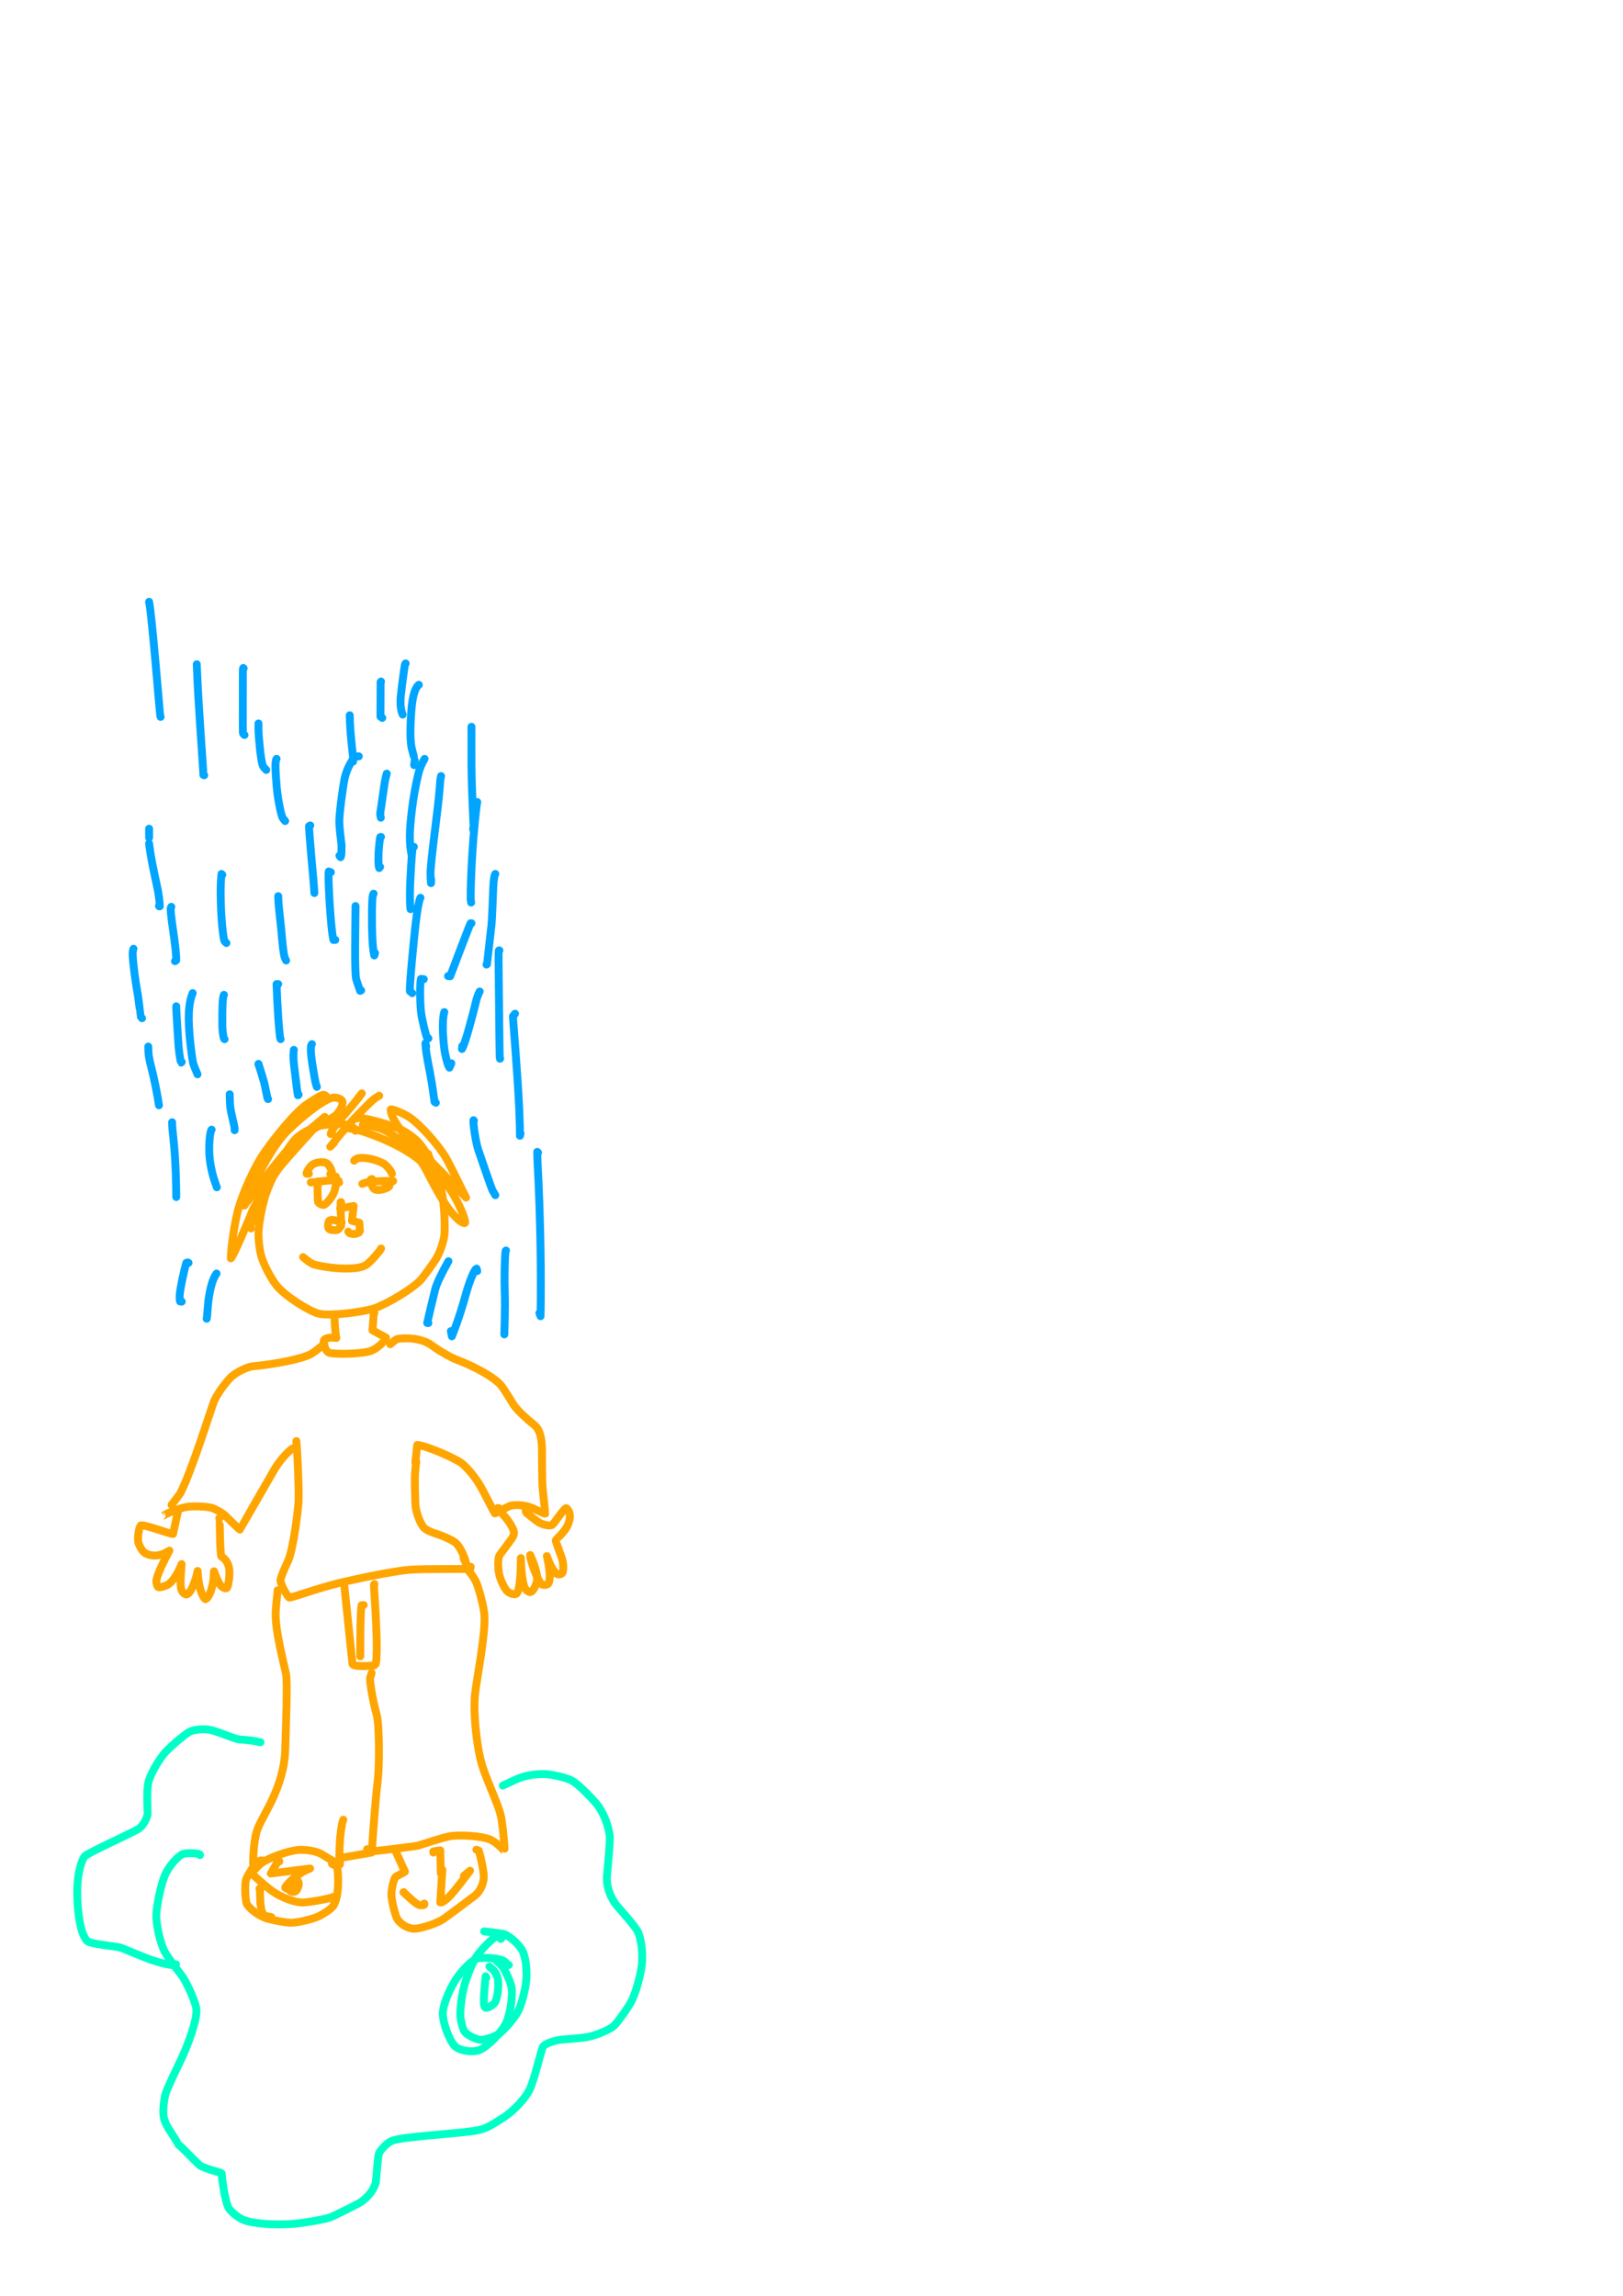 <?xml version="1.0" encoding="UTF-8" standalone="no"?>
<!DOCTYPE svg PUBLIC "-//W3C//DTD SVG 1.1//EN" "http://www.w3.org/Graphics/SVG/1.1/DTD/svg11.dtd">
<svg width="64.20" height="90.84" viewBox="0.00 0.00 535.00 757.00" xmlns="http://www.w3.org/2000/svg" xmlns:xlink="http://www.w3.org/1999/xlink">
<g stroke-linecap="round" id="223">
<path d="M49.15,198.66 C49.15,198.61 49.15,198.57 49.15,198.52 C49.15,198.48 49.15,198.43 49.15,198.39 C50.06,202.62 52.70,235.56 52.81,235.97 C52.83,236.02 52.87,236.14 52.95,236.34" fill="none" stroke="rgb(0, 165, 255)" stroke-width="2.60" stroke-opacity="1.00" stroke-linejoin="round"/>
<path d="M64.87,218.99 C64.87,218.94 64.87,219.08 64.87,219.12 C65.31,231.79 67.02,253.52 67.05,255.48 C67.05,255.48 67.31,255.58 67.31,255.58" fill="none" stroke="rgb(0, 165, 255)" stroke-width="2.60" stroke-opacity="1.00" stroke-linejoin="round"/>
<path d="M49.15,273.20 C49.15,273.74 49.15,274.29 49.15,274.83 C49.15,275.27 49.15,275.71 49.15,276.16" fill="none" stroke="rgb(0, 165, 255)" stroke-width="2.60" stroke-opacity="1.00" stroke-linejoin="round"/>
<path d="M49.15,278.08 C49.20,278.45 49.41,279.94 49.56,281.06 C49.94,283.76 51.57,291.37 51.74,292.09 C52.60,295.85 52.68,298.57 52.68,298.78 C52.68,298.78 52.54,298.80 52.54,298.80 C52.54,298.80 52.40,298.68 52.40,298.68" fill="none" stroke="rgb(0, 165, 255)" stroke-width="2.60" stroke-opacity="1.00" stroke-linejoin="round"/>
<path d="M56.47,298.95 C56.20,299.29 56.13,299.78 56.66,303.85 C57.99,313.04 58.09,314.79 58.10,316.56 C58.10,316.56 57.68,316.87 57.68,316.87" fill="none" stroke="rgb(0, 165, 255)" stroke-width="2.60" stroke-opacity="1.00" stroke-linejoin="round"/>
<path d="M44.00,312.78 C43.91,312.91 43.71,313.67 43.73,314.61 C43.80,317.35 44.61,323.30 45.23,326.79 C45.90,330.48 46.26,334.91 46.31,335.00 C46.35,335.07 46.52,335.30 46.82,335.68" fill="none" stroke="rgb(0, 165, 255)" stroke-width="2.60" stroke-opacity="1.00" stroke-linejoin="round"/>
<path d="M48.88,345.03 C48.88,347.49 49.08,348.91 49.88,351.89 C50.72,355.03 51.92,361.08 52.40,364.38 C52.40,364.38 52.40,364.28 52.40,364.28" fill="none" stroke="rgb(0, 165, 255)" stroke-width="2.60" stroke-opacity="1.00" stroke-linejoin="round"/>
<path d="M58.10,331.75 C58.11,332.24 58.12,332.62 58.12,332.89 C58.18,334.40 58.65,341.97 58.86,344.87 C59.10,347.88 59.60,350.22 59.71,350.31 C59.71,350.31 59.90,350.10 59.90,350.10" fill="none" stroke="rgb(0, 165, 255)" stroke-width="2.60" stroke-opacity="1.00" stroke-linejoin="round"/>
<path d="M63.52,327.41 C62.76,329.06 62.18,331.96 62.22,336.18 C62.29,341.66 63.41,349.66 63.71,350.63 C63.90,351.25 64.36,352.42 65.10,354.16" fill="none" stroke="rgb(0, 165, 255)" stroke-width="2.60" stroke-opacity="1.00" stroke-linejoin="round"/>
<path d="M56.74,369.97 C56.77,371.63 56.83,372.38 57.19,375.61 C57.91,382.07 58.11,391.32 58.10,394.62 C58.10,394.62 58.10,394.00 58.10,394.00" fill="none" stroke="rgb(0, 165, 255)" stroke-width="2.60" stroke-opacity="1.00" stroke-linejoin="round"/>
<path d="M69.75,372.41 C69.23,373.00 68.86,376.64 69.00,380.36 C69.16,383.47 69.94,386.93 70.56,388.78 C70.86,389.66 71.17,390.54 71.47,391.42" fill="none" stroke="rgb(0, 165, 255)" stroke-width="2.60" stroke-opacity="1.00" stroke-linejoin="round"/>
<path d="M62.16,416.32 C62.16,416.32 61.89,416.19 61.89,416.19 C61.89,416.19 61.42,416.32 61.42,416.32 C60.69,418.72 59.58,423.94 59.28,426.42 C59.15,427.55 59.23,428.53 59.36,429.05 C59.36,429.05 59.91,429.10 59.91,429.10" fill="none" stroke="rgb(0, 165, 255)" stroke-width="2.60" stroke-opacity="1.00" stroke-linejoin="round"/>
<path d="M71.38,419.85 C70.24,421.29 69.21,424.55 68.66,429.13 C68.52,430.33 68.33,433.26 68.26,433.91 C68.24,434.13 68.20,434.41 68.13,434.75" fill="none" stroke="rgb(0, 165, 255)" stroke-width="2.60" stroke-opacity="1.00" stroke-linejoin="round"/>
<path d="M75.72,360.75 C75.70,361.59 75.78,363.84 75.92,365.09 C76.07,366.43 77.02,370.16 77.24,371.29 C77.32,371.69 77.36,372.13 77.34,372.60" fill="none" stroke="rgb(0, 165, 255)" stroke-width="2.60" stroke-opacity="1.00" stroke-linejoin="round"/>
<path d="M73.82,327.96 C73.38,328.80 73.24,331.54 73.28,337.87 C73.29,339.46 73.51,341.31 73.77,342.22 C73.84,342.43 73.92,342.55 74.03,342.59" fill="none" stroke="rgb(0, 165, 255)" stroke-width="2.60" stroke-opacity="1.00" stroke-linejoin="round"/>
<path d="M73.28,288.38 C73.28,288.38 73.01,288.11 73.01,288.11 C72.81,290.28 72.73,291.91 72.73,294.30 C72.78,303.78 73.73,309.59 73.93,310.07 C74.04,310.32 74.27,310.59 74.63,310.88" fill="none" stroke="rgb(0, 165, 255)" stroke-width="2.60" stroke-opacity="1.00" stroke-linejoin="round"/>
<path d="M80.32,220.34 C80.32,220.34 80.19,220.21 80.19,220.21 C80.07,220.21 80.04,220.93 80.05,223.60 C80.05,230.88 80.01,241.10 80.07,241.51 C80.12,241.86 80.30,242.12 80.60,242.30" fill="none" stroke="rgb(0, 165, 255)" stroke-width="2.60" stroke-opacity="1.00" stroke-linejoin="round"/>
<path d="M85.20,238.51 C85.20,239.37 85.20,239.97 85.20,240.31 C85.25,243.43 85.98,250.28 86.48,251.94 C86.62,252.39 86.78,252.74 86.97,253.00 C87.08,253.13 87.34,253.41 87.77,253.83" fill="none" stroke="rgb(0, 165, 255)" stroke-width="2.60" stroke-opacity="1.00" stroke-linejoin="round"/>
<path d="M91.17,250.16 C90.62,250.91 90.76,253.90 91.20,259.32 C91.50,262.96 92.54,268.33 93.12,269.52 C93.25,269.77 93.54,270.16 93.99,270.67" fill="none" stroke="rgb(0, 165, 255)" stroke-width="2.60" stroke-opacity="1.00" stroke-linejoin="round"/>
<path d="M102.28,272.12 C102.28,272.12 101.87,272.35 101.87,272.35 C101.90,274.52 103.08,287.58 103.36,290.64 C103.45,291.89 103.54,293.15 103.63,294.40" fill="none" stroke="rgb(0, 165, 255)" stroke-width="2.60" stroke-opacity="1.00" stroke-linejoin="round"/>
<path d="M91.71,295.43 C91.78,299.04 92.46,303.51 92.70,306.41 C93.11,311.27 93.46,314.17 93.72,315.21 C93.82,315.63 94.02,316.12 94.31,316.65" fill="none" stroke="rgb(0, 165, 255)" stroke-width="2.60" stroke-opacity="1.00" stroke-linejoin="round"/>
<path d="M91.71,324.43 C91.71,324.43 91.17,324.43 91.17,324.43 C91.26,327.62 91.44,331.25 91.76,335.90 C91.89,337.77 92.16,340.92 92.28,341.81 C92.33,342.16 92.41,342.42 92.51,342.57" fill="none" stroke="rgb(0, 165, 255)" stroke-width="2.60" stroke-opacity="1.00" stroke-linejoin="round"/>
<path d="M85.20,351.00 C85.20,351.00 85.20,350.73 85.20,350.73 C85.63,352.07 86.78,355.79 87.05,356.80 C87.36,357.95 87.96,361.17 88.16,361.98 C88.22,362.21 88.29,362.33 88.37,362.33" fill="none" stroke="rgb(0, 165, 255)" stroke-width="2.60" stroke-opacity="1.00" stroke-linejoin="round"/>
<path d="M96.86,346.12 C96.66,347.74 96.68,349.14 96.99,351.72 C97.80,358.48 97.99,359.85 98.21,361.08 C98.21,361.08 98.43,360.87 98.43,360.87" fill="none" stroke="rgb(0, 165, 255)" stroke-width="2.60" stroke-opacity="1.00" stroke-linejoin="round"/>
<path d="M102.82,344.22 C102.28,344.65 102.29,346.73 103.18,352.22 C103.69,355.31 103.92,356.56 104.12,357.29 C104.17,357.47 104.28,357.81 104.45,358.31" fill="none" stroke="rgb(0, 165, 255)" stroke-width="2.60" stroke-opacity="1.00" stroke-linejoin="round"/>
<path d="M118.27,249.35 C117.99,249.36 117.59,249.35 117.45,249.40 C116.38,249.81 114.35,253.14 113.61,256.61 C112.93,259.91 111.84,268.20 111.84,271.02 C111.86,272.61 112.40,277.09 112.58,278.62" fill="none" stroke="rgb(0, 165, 255)" stroke-width="2.60" stroke-opacity="1.00" stroke-linejoin="round"/>
<path d="M112.58,278.89 C112.60,280.51 112.55,281.75 112.40,282.30 C112.37,282.42 112.32,282.51 112.26,282.59 C112.26,282.59 111.89,282.09 111.89,282.09" fill="none" stroke="rgb(0, 165, 255)" stroke-width="2.60" stroke-opacity="1.00" stroke-linejoin="round"/>
<path d="M115.29,235.80 C115.30,237.24 115.36,238.79 115.53,241.04 C115.82,244.80 116.33,248.95 116.35,249.29 C116.37,249.59 116.38,250.19 116.38,251.07" fill="none" stroke="rgb(0, 165, 255)" stroke-width="2.60" stroke-opacity="1.00" stroke-linejoin="round"/>
<path d="M109.06,287.57 C109.06,287.57 108.38,287.30 108.38,287.30 C108.18,287.89 108.34,291.86 108.63,297.24 C108.87,300.92 109.32,307.56 109.92,309.87 C109.92,309.87 110.53,309.85 110.53,309.85" fill="none" stroke="rgb(0, 165, 255)" stroke-width="2.60" stroke-opacity="1.00" stroke-linejoin="round"/>
<path d="M117.19,298.95 C117.19,298.91 117.19,298.86 117.19,298.82 C117.19,298.77 117.19,298.73 117.19,298.68 C117.16,304.68 116.84,319.64 117.36,322.53 C117.50,323.31 118.43,325.84 118.72,326.65 C118.72,326.65 119.04,326.50 119.04,326.50" fill="none" stroke="rgb(0, 165, 255)" stroke-width="2.60" stroke-opacity="1.00" stroke-linejoin="round"/>
<path d="M123.15,294.62 C122.71,295.04 122.57,297.54 122.62,304.32 C122.68,311.24 123.09,313.78 123.38,314.98 C123.38,314.98 123.63,314.14 123.63,314.14" fill="none" stroke="rgb(0, 165, 255)" stroke-width="2.60" stroke-opacity="1.00" stroke-linejoin="round"/>
<path d="M125.59,275.91 C125.59,275.91 125.46,275.91 125.46,275.91 C125.46,275.91 125.32,276.02 125.32,276.02 C125.14,277.08 124.86,279.56 124.79,281.26 C124.66,284.53 124.86,285.92 125.00,286.17 C125.00,286.17 125.29,285.78 125.29,285.78" fill="none" stroke="rgb(0, 165, 255)" stroke-width="2.60" stroke-opacity="1.00" stroke-linejoin="round"/>
<path d="M127.49,255.04 C127.08,256.37 126.82,257.70 126.44,260.51 C126.09,263.21 125.35,267.86 125.34,267.99 C125.31,268.44 125.37,268.97 125.53,269.57" fill="none" stroke="rgb(0, 165, 255)" stroke-width="2.60" stroke-opacity="1.00" stroke-linejoin="round"/>
<path d="M125.59,224.68 C125.59,224.68 125.46,224.82 125.46,224.82 C125.46,224.82 125.42,236.25 125.42,236.25 C125.42,236.25 126.01,236.67 126.01,236.67" fill="none" stroke="rgb(0, 165, 255)" stroke-width="2.60" stroke-opacity="1.00" stroke-linejoin="round"/>
<path d="M133.72,218.72 C133.67,218.78 133.62,218.83 133.59,218.85 C133.50,218.94 133.41,219.42 133.18,220.95 C132.89,222.97 132.17,228.60 132.09,229.65 C131.82,233.31 132.44,234.86 132.74,235.57" fill="none" stroke="rgb(0, 165, 255)" stroke-width="2.60" stroke-opacity="1.00" stroke-linejoin="round"/>
<path d="M138.06,225.77 C136.85,226.67 136.02,229.22 135.62,233.99 C134.98,242.22 135.43,245.52 135.78,246.94 C135.88,247.31 136.09,248.11 136.43,249.35" fill="none" stroke="rgb(0, 165, 255)" stroke-width="2.60" stroke-opacity="1.00" stroke-linejoin="round"/>
<path d="M136.71,250.70 C136.71,250.70 136.52,252.25 136.52,252.25" fill="none" stroke="rgb(0, 165, 255)" stroke-width="2.60" stroke-opacity="1.00" stroke-linejoin="round"/>
<path d="M139.96,250.16 C139.07,251.67 138.38,253.23 137.95,254.93 C136.14,262.09 135.07,271.78 135.10,275.89 C135.13,278.36 135.26,279.70 135.62,281.60" fill="none" stroke="rgb(0, 165, 255)" stroke-width="2.60" stroke-opacity="1.00" stroke-linejoin="round"/>
<path d="M136.43,279.17 C136.43,279.17 136.30,279.17 136.30,279.17 C136.30,279.17 136.05,279.38 136.05,279.38 C135.68,281.56 135.35,288.31 135.18,291.98 C135.03,296.28 135.20,299.43 135.32,299.72 C135.32,299.72 135.57,299.24 135.57,299.24" fill="none" stroke="rgb(0, 165, 255)" stroke-width="2.60" stroke-opacity="1.00" stroke-linejoin="round"/>
<path d="M145.38,255.85 C145.17,256.77 145.06,257.76 144.87,260.56 C144.45,266.50 141.92,283.68 141.91,288.08 C141.91,288.93 141.98,290.03 142.08,291.16 C142.08,291.16 142.13,289.90 142.13,289.90" fill="none" stroke="rgb(0, 165, 255)" stroke-width="2.60" stroke-opacity="1.00" stroke-linejoin="round"/>
<path d="M155.41,239.59 C155.41,242.61 155.42,248.93 155.42,252.24 C155.50,261.43 156.22,274.29 156.22,274.29 C156.22,274.29 155.95,273.20 155.95,273.20" fill="none" stroke="rgb(0, 165, 255)" stroke-width="2.60" stroke-opacity="1.00" stroke-linejoin="round"/>
<path d="M157.31,264.53 C157.31,264.53 157.31,264.39 157.31,264.39 C157.30,264.34 157.27,264.48 157.26,264.53 C155.25,280.17 155.11,295.70 155.14,296.16 C155.15,296.44 155.21,296.90 155.30,297.54" fill="none" stroke="rgb(0, 165, 255)" stroke-width="2.60" stroke-opacity="1.00" stroke-linejoin="round"/>
<path d="M163.27,288.11 C162.96,288.54 162.72,289.95 162.59,292.52 C162.57,292.97 162.27,302.33 161.99,305.12 C161.86,306.44 160.53,317.72 160.54,317.86 C160.54,317.86 160.37,317.98 160.37,317.98" fill="none" stroke="rgb(0, 165, 255)" stroke-width="2.60" stroke-opacity="1.00" stroke-linejoin="round"/>
<path d="M155.41,304.37 C155.41,304.37 155.14,304.37 155.14,304.37 C154.84,304.84 153.90,307.50 151.10,314.72 C150.41,316.56 148.60,321.40 148.39,321.84 C148.39,321.84 147.70,321.78 147.70,321.78" fill="none" stroke="rgb(0, 165, 255)" stroke-width="2.60" stroke-opacity="1.00" stroke-linejoin="round"/>
<path d="M138.60,295.97 C138.57,295.99 138.53,296.08 138.47,296.24 C137.73,298.32 137.13,302.84 136.45,309.74 C135.17,322.93 135.06,325.49 135.11,326.75 C135.11,326.75 135.89,327.41 135.89,327.41" fill="none" stroke="rgb(0, 165, 255)" stroke-width="2.60" stroke-opacity="1.00" stroke-linejoin="round"/>
<path d="M139.69,322.81 C139.69,322.81 138.74,322.74 138.74,322.74 C138.43,324.02 138.40,330.01 138.78,333.64 C139.05,336.07 140.56,342.09 140.78,342.07 C140.78,342.07 141.22,342.31 141.22,342.31" fill="none" stroke="rgb(0, 165, 255)" stroke-width="2.60" stroke-opacity="1.00" stroke-linejoin="round"/>
<path d="M140.50,345.03 C140.50,345.03 140.23,343.95 140.23,343.95 C140.35,346.26 140.60,347.77 141.81,354.02 C142.53,357.76 143.04,361.96 143.24,363.23 C143.24,363.23 143.67,363.54 143.67,363.54" fill="none" stroke="rgb(0, 165, 255)" stroke-width="2.60" stroke-opacity="1.00" stroke-linejoin="round"/>
<path d="M146.46,333.65 C145.58,336.31 146.05,344.14 146.77,347.59 C147.60,351.42 148.12,351.94 148.15,351.97 C148.15,351.97 148.78,350.53 148.78,350.53" fill="none" stroke="rgb(0, 165, 255)" stroke-width="2.60" stroke-opacity="1.00" stroke-linejoin="round"/>
<path d="M158.12,326.87 C158.11,326.73 157.49,328.14 157.10,329.41 C155.68,335.29 153.21,344.51 152.27,345.81 C152.27,345.81 152.42,344.78 152.42,344.78" fill="none" stroke="rgb(0, 165, 255)" stroke-width="2.60" stroke-opacity="1.00" stroke-linejoin="round"/>
<path d="M164.62,313.32 C164.62,313.32 164.49,313.32 164.49,313.32 C164.37,313.22 164.33,314.14 164.35,316.47 C164.49,330.92 164.67,347.95 164.73,348.73 C164.75,349.04 164.80,349.12 164.87,348.98" fill="none" stroke="rgb(0, 165, 255)" stroke-width="2.60" stroke-opacity="1.00" stroke-linejoin="round"/>
<path d="M169.77,334.19 C169.77,334.19 169.10,335.02 169.10,335.02 C169.09,336.35 170.60,353.59 171.16,365.59 C171.39,371.49 171.40,372.47 171.40,374.43 C171.40,374.43 171.59,373.67 171.59,373.67" fill="none" stroke="rgb(0, 165, 255)" stroke-width="2.60" stroke-opacity="1.00" stroke-linejoin="round"/>
<path d="M156.22,369.43 C156.22,369.43 156.09,369.29 156.09,369.29 C155.85,369.69 156.70,375.98 157.57,378.81 C157.93,379.97 161.95,391.57 162.18,392.06 C162.35,392.45 162.72,393.09 163.27,394.01" fill="none" stroke="rgb(0, 165, 255)" stroke-width="2.60" stroke-opacity="1.00" stroke-linejoin="round"/>
<path d="M177.36,380.00 C177.36,380.00 177.09,379.73 177.09,379.73 C177.08,380.13 177.12,381.46 177.19,383.15 C178.15,400.57 178.46,420.58 178.18,433.91 C178.18,433.91 177.80,432.86 177.80,432.86" fill="none" stroke="rgb(0, 165, 255)" stroke-width="2.60" stroke-opacity="1.00" stroke-linejoin="round"/>
<path d="M166.79,412.26 C166.79,412.26 166.66,412.39 166.66,412.39 C166.33,414.45 166.25,422.57 166.38,425.85 C166.59,431.10 166.23,439.53 166.25,439.90 C166.25,439.90 166.25,439.24 166.25,439.24" fill="none" stroke="rgb(0, 165, 255)" stroke-width="2.60" stroke-opacity="1.00" stroke-linejoin="round"/>
<path d="M157.31,419.03 C157.31,419.03 157.10,418.22 157.10,418.22 C156.38,418.39 154.74,422.37 153.49,426.92 C151.39,434.57 149.27,439.77 148.95,440.54 C148.95,440.54 148.63,438.82 148.63,438.82" fill="none" stroke="rgb(0, 165, 255)" stroke-width="2.60" stroke-opacity="1.00" stroke-linejoin="round"/>
<path d="M147.82,415.78 C145.78,419.41 144.01,422.97 143.47,425.00 C142.86,427.34 141.32,433.93 140.82,436.14 C140.82,436.14 141.20,436.17 141.20,436.17" fill="none" stroke="rgb(0, 165, 255)" stroke-width="2.60" stroke-opacity="1.00" stroke-linejoin="round"/>
<path d="M85.88,574.35 C85.72,574.35 85.57,574.35 85.41,574.35 C85.40,574.35 85.38,574.35 85.39,574.35 C85.05,573.99 81.17,573.61 78.74,573.42 C77.23,573.20 71.26,570.62 69.05,570.24 C66.23,569.78 63.18,570.43 62.29,571.01 C59.69,572.73 56.34,575.76 54.76,577.37 C52.67,579.56 49.65,584.66 48.93,587.47 C48.15,591.05 48.78,597.59 48.64,598.22 C48.18,600.05 47.08,601.96 45.64,602.94 C43.91,604.07 28.94,610.82 27.93,611.95 C26.85,613.29 25.69,617.27 25.50,621.89 C25.30,627.31 25.88,632.38 26.89,636.23 C27.28,637.63 28.13,639.36 28.72,639.89 C29.99,640.94 37.41,641.53 39.54,642.02 C40.63,642.28 46.77,645.10 50.50,646.32 C53.40,647.25 55.83,647.82 56.99,647.81 C57.29,647.80 57.63,647.72 58.02,647.57" fill="none" stroke="rgb(0, 255, 199)" stroke-width="2.60" stroke-opacity="1.00" stroke-linejoin="round"/>
<path d="M65.91,611.57 C65.91,611.57 65.79,611.27 65.79,611.27 C64.70,610.87 61.17,610.80 60.14,611.26 C58.81,611.89 56.17,614.55 54.68,617.51 C53.20,620.51 51.69,627.71 51.53,631.18 C51.41,634.51 52.88,640.69 54.25,643.33 C55.47,645.65 59.95,651.27 60.24,651.72 C62.07,654.54 64.45,660.30 64.72,662.07 C65.16,665.41 62.24,673.71 59.26,679.86 C57.90,682.66 55.17,688.37 54.64,690.07 C53.99,692.22 53.57,696.24 54.02,698.20 C54.28,699.24 54.82,700.55 55.42,701.51 C55.98,702.39 56.55,703.28 57.11,704.16 C57.50,704.77 57.88,705.38 58.27,705.99" fill="none" stroke="rgb(0, 255, 199)" stroke-width="2.60" stroke-opacity="1.00" stroke-linejoin="round"/>
<path d="M58.76,706.98 C59.46,707.45 60.58,708.61 61.00,709.04 C61.60,709.66 65.24,713.30 65.58,713.60 C67.11,714.96 73.01,716.28 73.06,716.39 C73.40,721.02 74.58,726.51 75.32,727.82 C76.16,729.21 78.50,731.11 80.28,731.85 C83.58,733.18 91.81,733.73 98.21,732.98 C101.54,732.58 106.70,731.69 108.52,731.10 C110.28,730.50 117.49,726.81 118.53,726.21 C121.32,724.57 123.52,721.45 123.86,719.44 C124.18,717.33 124.47,711.01 124.96,709.85 C125.56,708.54 127.77,706.25 129.39,705.68 C133.38,704.36 148.45,703.57 155.54,702.60 C159.59,702.02 160.55,701.56 166.12,697.99 C169.40,695.81 173.12,691.90 174.61,688.82 C176.29,685.24 178.50,675.26 179.04,674.63 C180.08,673.53 183.13,672.52 185.67,672.34 C185.80,672.33 192.30,671.94 194.61,671.34 C197.34,670.61 201.22,669.00 202.50,667.74 C203.67,666.56 206.83,662.14 208.01,660.04 C209.39,657.56 211.11,651.53 211.57,647.83 C211.99,644.12 211.43,639.17 210.22,636.74 C209.23,634.82 203.80,628.79 203.27,628.17 C201.28,625.75 199.89,621.88 200.04,618.87 C200.10,617.94 201.11,607.95 201.01,605.70 C200.82,602.25 198.88,597.42 196.79,594.85 C194.33,591.90 190.38,588.06 188.63,587.07 C186.58,585.97 182.15,584.97 179.46,584.87 C176.95,584.80 173.24,585.17 170.17,586.60 C168.97,587.16 166.76,588.18 165.75,588.65" fill="none" stroke="rgb(0, 255, 199)" stroke-width="2.60" stroke-opacity="1.00" stroke-linejoin="round"/>
<path d="M165.01,639.18 C165.01,639.18 165.14,639.18 165.14,639.18 C165.14,639.18 165.51,638.69 165.51,638.69" fill="none" stroke="rgb(0, 255, 199)" stroke-width="2.60" stroke-opacity="1.00" stroke-linejoin="round"/>
<path d="M165.26,638.45 C165.26,638.45 165.26,638.20 165.26,638.20 C164.59,638.21 164.09,638.26 163.60,638.43 C162.30,638.94 158.16,643.13 156.70,645.56 C155.57,647.50 154.33,650.62 153.42,653.35 C152.46,656.37 151.56,661.64 151.78,664.94 C151.90,666.39 152.50,668.68 153.02,669.55 C153.94,671.04 157.11,672.41 158.48,672.47 C159.83,672.49 162.96,671.54 164.57,670.42 C166.30,669.18 169.68,665.15 170.77,663.10 C171.80,661.10 173.12,656.44 173.48,652.85 C173.81,649.21 173.27,644.72 171.88,642.52 C170.42,640.28 167.61,638.15 166.35,637.66 C165.72,637.43 161.50,636.94 160.34,636.80 C160.09,636.77 159.84,636.75 159.59,636.72" fill="none" stroke="rgb(0, 255, 199)" stroke-width="2.60" stroke-opacity="1.00" stroke-linejoin="round"/>
<path d="M167.72,647.81 C167.40,647.77 166.66,646.95 166.35,646.64 C165.22,645.55 159.29,645.21 157.52,645.61 C155.70,646.05 152.51,649.24 150.34,652.46 C148.11,655.83 146.01,660.95 145.97,663.79 C145.98,666.98 148.16,672.84 150.03,674.64 C151.56,676.05 155.60,676.71 157.94,675.88 C160.60,674.85 165.30,670.20 166.90,666.77 C168.20,663.84 169.15,657.82 168.58,654.98 C168.05,652.54 166.06,648.83 165.74,648.43 C165.33,647.93 163.37,646.12 162.79,645.59" fill="none" stroke="rgb(0, 255, 199)" stroke-width="2.60" stroke-opacity="1.00" stroke-linejoin="round"/>
<path d="M160.33,652.00 C160.33,652.00 160.08,651.51 160.08,651.51 C160.09,652.01 159.12,659.87 159.68,661.44 C159.75,661.62 159.88,661.77 160.09,661.89 C160.85,662.05 162.52,661.09 163.17,660.11 C163.91,658.94 164.59,654.72 164.06,652.23 C163.82,651.16 163.22,650.04 162.60,649.44 C162.47,649.32 162.04,648.94 161.32,648.31" fill="none" stroke="rgb(0, 255, 199)" stroke-width="2.60" stroke-opacity="1.00" stroke-linejoin="round"/>
<path d="M117.13,372.78 C117.02,372.54 116.80,372.09 116.70,371.95 C116.39,371.57 114.05,370.65 112.97,370.57 C110.37,370.40 106.41,370.81 104.40,371.40 C102.12,372.10 98.86,373.97 97.38,375.50 C94.06,379.00 88.61,390.04 87.19,395.09 C86.30,398.30 85.50,402.53 85.27,405.28 C85.07,407.80 85.43,411.86 86.26,414.54 C87.16,417.32 89.38,421.54 91.13,423.76 C94.03,427.35 101.90,432.27 105.12,433.09 C108.91,433.97 120.27,432.47 123.64,431.24 C128.17,429.55 136.55,424.55 139.02,421.57 C139.44,421.06 142.99,416.35 144.00,414.58 C145.19,412.47 146.29,409.10 146.50,407.02 C146.80,403.62 146.38,393.76 144.87,390.64 C143.95,388.80 141.03,385.03 138.96,383.06 C136.54,380.80 132.09,378.08 127.30,375.97 C122.42,373.84 117.91,372.30 115.55,372.06 C115.17,372.03 114.58,371.96 113.78,371.86" fill="none" stroke="rgb(255, 165, 0)" stroke-width="2.60" stroke-opacity="1.00" stroke-linejoin="round"/>
<path d="M107.69,361.69 C107.59,361.49 107.51,361.36 107.45,361.30 C107.31,361.14 106.85,360.92 106.63,360.92 C105.93,360.95 104.52,361.80 101.28,363.95 C97.17,366.74 90.86,374.68 87.00,380.17 C84.22,384.14 79.75,393.42 78.15,400.18 C76.72,406.58 76.11,412.59 76.09,414.84 C76.64,414.79 81.29,403.96 83.27,398.98 C85.19,394.89 91.68,385.26 95.47,380.23 C97.62,377.39 100.52,374.23 102.77,372.63 C104.27,371.57 109.02,368.88 110.25,367.99 C111.91,366.76 113.18,364.47 112.86,363.09 C112.65,362.35 110.98,361.56 109.41,361.93 C105.58,362.93 96.34,370.87 93.40,374.27 C87.51,381.13 81.18,395.30 80.55,397.43 C80.53,397.56 90.15,384.17 94.60,379.31 C97.36,376.30 104.79,370.13 107.04,368.21 C102.11,373.52 92.34,384.19 89.42,388.27 C86.71,392.08 83.73,400.26 82.48,404.54 C82.48,404.54 82.77,404.98 82.77,404.98" fill="none" stroke="rgb(255, 165, 0)" stroke-width="2.60" stroke-opacity="1.00" stroke-linejoin="round"/>
<path d="M118.01,362.01 C118.42,361.51 118.83,361.01 119.24,360.50 C119.26,360.49 119.28,360.43 119.26,360.44 C118.34,361.82 116.03,364.64 112.70,368.44 C109.24,372.37 109.04,373.63 109.02,373.84 C109.02,373.84 109.58,373.82 109.58,373.82" fill="none" stroke="rgb(255, 165, 0)" stroke-width="2.60" stroke-opacity="1.00" stroke-linejoin="round"/>
<path d="M125.00,361.22 C123.70,361.93 123.19,362.32 121.76,363.70 C121.13,364.32 115.68,369.69 112.45,373.61 C111.37,374.93 109.57,377.15 108.85,378.04 C108.85,378.04 110.08,376.78 110.08,376.78" fill="none" stroke="rgb(255, 165, 0)" stroke-width="2.60" stroke-opacity="1.00" stroke-linejoin="round"/>
<path d="M117.69,368.68 C117.69,368.68 116.90,368.64 116.90,368.64 C118.19,367.94 126.05,369.91 131.44,372.06 C133.16,372.76 135.86,374.45 137.73,376.37 C139.52,378.24 141.02,380.92 141.84,382.52 C141.84,382.52 141.13,380.39 141.13,380.39" fill="none" stroke="rgb(255, 165, 0)" stroke-width="2.60" stroke-opacity="1.00" stroke-linejoin="round"/>
<path d="M119.60,370.75 C119.76,370.76 119.80,370.72 120.26,370.80 C122.82,371.27 125.03,371.81 126.20,372.33 C128.47,373.35 132.25,375.95 134.50,377.98 C137.00,380.25 139.13,383.15 140.49,385.75 C144.46,393.48 147.44,398.84 151.26,402.25 C152.25,403.12 153.28,403.31 153.32,403.23 C153.56,401.67 150.20,394.16 147.27,390.64 C143.24,386.08 134.08,375.05 132.08,372.52 C128.71,368.04 128.73,365.91 128.81,365.76 C129.11,365.52 132.50,366.77 134.70,368.15 C138.30,370.45 144.78,377.63 147.33,382.27 C149.20,385.71 152.88,393.46 153.63,394.81 C147.13,387.84 142.63,383.45 142.33,383.09 C141.95,382.62 140.33,380.29 139.79,379.49 C139.57,379.17 139.35,378.85 139.13,378.53" fill="none" stroke="rgb(255, 165, 0)" stroke-width="2.60" stroke-opacity="1.00" stroke-linejoin="round"/>
<path d="M101.81,386.94 C101.81,386.94 101.06,386.94 101.06,386.94 C100.96,386.66 101.64,385.19 102.71,384.18 C103.95,383.05 106.83,382.76 107.90,383.62 C108.66,384.26 109.31,385.84 109.42,386.36 C109.42,386.36 108.87,387.04 108.87,387.04" fill="none" stroke="rgb(255, 165, 0)" stroke-width="2.60" stroke-opacity="1.00" stroke-linejoin="round"/>
<path d="M102.77,389.80 C102.77,389.80 102.45,389.80 102.45,389.80 C103.30,389.77 104.40,389.66 106.45,389.39 C109.57,388.97 111.48,389.07 111.57,389.22 C111.57,389.23 111.66,389.43 111.82,389.80" fill="none" stroke="rgb(255, 165, 0)" stroke-width="2.60" stroke-opacity="1.00" stroke-linejoin="round"/>
<path d="M104.99,389.48 C104.99,389.48 104.75,389.48 104.75,389.48 C104.70,389.55 104.68,389.59 104.67,389.60 C104.67,389.60 104.68,395.77 104.86,396.28 C105.07,396.79 106.24,397.38 106.77,397.22 C107.57,396.95 109.30,394.90 110.01,393.32 C110.67,391.80 110.96,389.25 110.73,388.11 C110.71,388.03 110.70,387.96 110.71,387.90" fill="none" stroke="rgb(255, 165, 0)" stroke-width="2.60" stroke-opacity="1.00" stroke-linejoin="round"/>
<path d="M116.74,382.66 C116.79,382.51 117.31,382.09 117.81,381.90 C119.24,381.41 123.20,381.87 126.48,383.60 C127.10,383.93 128.26,385.27 128.64,385.84 C128.79,386.08 128.98,386.44 129.21,386.93" fill="none" stroke="rgb(255, 165, 0)" stroke-width="2.60" stroke-opacity="1.00" stroke-linejoin="round"/>
<path d="M119.44,390.28 C119.67,390.09 120.84,389.77 122.16,389.60 C123.85,389.38 127.18,389.32 129.60,389.33 C129.60,389.33 128.26,390.28 128.26,390.28" fill="none" stroke="rgb(255, 165, 0)" stroke-width="2.60" stroke-opacity="1.00" stroke-linejoin="round"/>
<path d="M122.62,388.69 C122.62,388.69 122.25,388.82 122.25,388.82 C122.13,389.80 122.71,391.71 123.56,392.10 C125.16,392.75 127.91,391.62 128.30,391.10 C128.30,391.10 127.03,389.72 127.03,389.72" fill="none" stroke="rgb(255, 165, 0)" stroke-width="2.60" stroke-opacity="1.00" stroke-linejoin="round"/>
<path d="M112.45,396.31 C112.45,396.31 112.29,396.31 112.29,396.31 C112.29,396.58 112.29,396.84 112.29,397.10 C112.29,400.09 112.38,401.80 112.60,403.09 C110.23,401.96 108.90,401.96 108.46,402.53 C108.09,403.07 108.01,404.52 108.40,405.07 C108.95,405.79 111.31,405.52 111.44,405.38 C111.57,405.25 111.91,404.82 112.45,404.09" fill="none" stroke="rgb(255, 165, 0)" stroke-width="2.60" stroke-opacity="1.00" stroke-linejoin="round"/>
<path d="M112.29,398.38 C112.29,398.38 112.14,398.32 112.14,398.32 C112.14,398.32 116.57,397.58 116.57,397.58 C116.57,397.58 116.00,402.47 116.00,402.47 C116.00,402.47 118.44,403.08 118.44,403.08 C118.44,403.08 118.65,405.76 118.65,405.76" fill="none" stroke="rgb(255, 165, 0)" stroke-width="2.60" stroke-opacity="1.00" stroke-linejoin="round"/>
<path d="M118.33,406.32 C117.99,406.50 117.35,406.76 116.94,406.79 C116.24,406.85 115.30,406.66 115.10,406.43 C115.09,406.41 114.99,406.28 114.80,406.03" fill="none" stroke="rgb(255, 165, 0)" stroke-width="2.60" stroke-opacity="1.00" stroke-linejoin="round"/>
<path d="M99.91,414.42 C100.71,415.11 102.44,416.54 103.48,416.85 C105.75,417.49 109.96,418.14 113.34,418.20 C117.05,418.24 119.45,417.90 120.92,416.85 C122.37,415.77 125.36,412.31 125.63,411.59 C125.63,411.58 125.64,411.55 125.63,411.56" fill="none" stroke="rgb(255, 165, 0)" stroke-width="2.60" stroke-opacity="1.00" stroke-linejoin="round"/>
<path d="M110.39,433.31 C110.39,433.31 110.23,433.31 110.23,433.31 C110.25,434.11 110.31,435.88 110.36,436.59 C110.47,438.35 110.65,439.89 110.87,441.09 C108.23,440.72 107.09,441.33 106.84,441.79 C106.29,442.87 107.37,445.58 108.56,445.98 C110.32,446.54 119.95,446.45 122.69,445.18 C125.15,444.01 127.06,441.79 127.25,440.98 C127.25,440.98 122.78,438.55 122.78,438.55 C122.78,438.55 123.22,432.81 123.22,432.81 C123.22,432.81 123.33,432.73 123.33,432.73 C123.33,432.73 123.41,432.84 123.41,432.84" fill="none" stroke="rgb(255, 165, 0)" stroke-width="2.60" stroke-opacity="1.00" stroke-linejoin="round"/>
<path d="M106.90,443.32 C106.90,443.32 106.90,443.16 106.90,443.16 C106.50,443.31 103.67,445.78 102.41,446.43 C99.07,448.13 90.54,449.74 83.27,450.43 C81.51,450.63 78.02,452.28 76.15,454.00 C74.42,455.62 71.52,459.67 70.59,461.88 C69.64,464.17 63.14,485.27 59.39,492.36 C59.20,492.71 53.85,499.63 53.88,499.63 C55.72,498.55 59.41,497.12 61.55,496.79 C63.75,496.47 67.77,496.59 69.77,497.09 C70.67,497.33 72.94,498.56 74.00,499.42 C74.59,499.91 78.18,503.64 79.08,504.25 C79.12,504.21 86.97,490.44 89.91,485.39 C92.33,480.89 95.93,477.70 96.44,477.52 C96.44,477.52 96.57,477.62 96.57,477.62" fill="none" stroke="rgb(255, 165, 0)" stroke-width="2.60" stroke-opacity="1.00" stroke-linejoin="round"/>
<path d="M97.69,475.24 C97.69,475.24 97.69,475.08 97.69,475.08 C98.07,479.29 98.57,490.70 98.43,494.89 C98.37,496.63 96.82,510.58 94.89,514.73 C94.73,515.07 92.35,520.04 92.46,521.16 C92.60,522.34 94.13,525.37 95.28,526.64 C95.65,527.00 103.56,523.89 112.03,521.81 C116.49,520.73 129.15,517.98 135.13,517.49 C140.29,517.12 153.07,517.36 155.01,517.17 C155.01,517.17 155.17,516.52 155.17,516.52" fill="none" stroke="rgb(255, 165, 0)" stroke-width="2.60" stroke-opacity="1.00" stroke-linejoin="round"/>
<path d="M137.23,481.91 C136.99,483.43 136.83,485.07 136.77,486.73 C136.70,488.61 136.83,493.34 136.92,495.66 C137.00,498.30 138.25,501.56 139.47,503.31 C140.22,504.39 142.49,505.21 143.18,505.43 C146.28,506.40 149.01,507.74 149.99,508.47 C152.13,510.14 153.60,514.74 153.65,515.48 C153.65,515.48 152.79,513.67 152.79,513.67" fill="none" stroke="rgb(255, 165, 0)" stroke-width="2.60" stroke-opacity="1.00" stroke-linejoin="round"/>
<path d="M136.91,482.07 C136.91,482.07 137.54,476.35 137.54,476.35 C140.61,476.64 150.05,480.72 152.27,482.46 C153.94,483.80 156.23,486.56 157.68,488.80 C159.38,491.46 162.83,498.62 163.12,498.91 C163.36,498.95 167.24,496.74 168.25,496.41 C170.02,495.87 173.54,496.31 175.26,497.06 C176.45,497.58 179.61,499.10 179.72,499.03 C179.77,498.82 178.86,490.74 178.82,490.11 C178.68,487.73 178.66,477.90 178.64,477.28 C178.52,472.74 177.39,470.79 176.19,469.83 C173.96,468.09 170.64,465.05 169.44,463.32 C169.12,462.85 166.14,457.81 165.04,456.56 C162.61,453.86 156.25,450.41 150.49,448.24 C148.61,447.50 145.46,445.80 142.07,443.34 C138.59,440.99 133.71,441.05 131.33,441.35 C130.56,441.46 129.78,442.14 128.65,443.16" fill="none" stroke="rgb(255, 165, 0)" stroke-width="2.60" stroke-opacity="1.00" stroke-linejoin="round"/>
<path d="M164.38,497.15 C164.38,497.15 164.06,497.15 164.06,497.15 C164.17,497.64 166.60,499.91 167.99,502.06 C169.54,504.50 169.74,505.46 169.01,506.72 C168.18,508.13 164.86,512.32 164.61,512.80 C164.07,513.89 164.11,517.29 164.64,519.39 C165.15,521.33 166.46,523.89 167.22,524.59 C167.95,525.24 169.56,525.88 170.18,525.44 C171.46,524.44 171.69,517.96 171.69,513.65 C171.76,518.28 172.38,522.27 173.00,523.47 C173.61,524.60 174.64,525.00 174.97,524.84 C175.95,524.35 177.13,522.03 177.07,520.12 C176.98,518.04 175.81,514.85 174.77,512.64 C174.66,514.29 177.44,521.69 178.60,522.34 C179.10,522.60 180.22,522.59 180.69,522.12 C181.86,520.79 180.74,514.93 180.27,513.00 C180.84,514.89 182.29,517.93 183.41,518.80 C183.94,519.20 185.03,519.07 185.38,518.54 C185.75,517.90 185.83,515.38 185.18,513.59 C184.75,512.39 183.11,507.94 183.15,507.76 C183.16,507.68 186.08,505.01 187.01,503.11 C188.86,499.17 187.17,497.47 186.65,497.19 C185.67,497.43 182.90,502.09 181.99,502.70 C181.46,503.04 179.83,502.95 178.08,502.14 C176.91,501.60 173.25,498.50 173.37,498.57 C173.37,498.57 173.27,497.79 173.27,497.79" fill="none" stroke="rgb(255, 165, 0)" stroke-width="2.60" stroke-opacity="1.00" stroke-linejoin="round"/>
<path d="M58.62,498.42 C58.62,498.42 57.03,505.70 57.03,505.70 C56.57,505.92 46.92,502.24 46.35,502.94 C45.71,503.83 45.34,507.04 45.55,508.24 C45.78,509.40 46.73,511.11 47.52,511.79 C48.23,512.38 50.04,512.99 51.72,512.79 C53.43,512.58 55.03,511.72 55.84,511.19 C53.76,515.01 52.07,518.63 51.59,520.74 C51.41,521.61 51.73,523.11 52.32,523.27 C52.80,523.39 54.63,522.89 55.49,522.31 C57.69,520.80 59.36,516.97 59.87,515.64 C59.55,519.31 59.40,522.45 59.72,523.80 C60.04,525.10 61.09,525.79 61.61,525.63 C63.46,524.88 65.04,518.85 65.14,517.89 C65.59,525.09 67.35,527.03 67.73,527.22 C68.99,526.59 69.88,523.82 70.27,521.34 C70.42,520.30 70.52,518.84 70.54,518.01 C70.60,518.13 71.63,521.00 72.38,522.20 C73.15,523.42 74.29,523.81 74.76,523.52 C75.20,523.17 75.85,519.65 75.56,517.23 C75.30,515.30 74.22,513.82 72.95,513.10 C72.49,511.56 72.44,501.10 72.43,501.09 C72.43,501.06 72.38,500.86 72.28,500.49" fill="none" stroke="rgb(255, 165, 0)" stroke-width="2.60" stroke-opacity="1.00" stroke-linejoin="round"/>
<path d="M91.50,524.28 C91.54,524.80 91.06,528.13 90.88,531.26 C90.56,537.41 93.73,548.87 94.32,552.07 C94.80,554.78 94.23,570.11 94.02,576.78 C93.81,583.08 92.05,588.49 89.36,594.11 C88.39,596.09 85.84,600.70 85.07,602.55 C83.36,606.69 83.41,614.32 83.47,615.58 C83.47,615.58 83.66,615.21 83.66,615.21" fill="none" stroke="rgb(255, 165, 0)" stroke-width="2.60" stroke-opacity="1.00" stroke-linejoin="round"/>
<path d="M84.22,616.14 C84.43,615.81 85.13,615.05 85.96,614.39 C88.63,612.33 95.21,610.14 98.31,609.86 C100.75,609.68 104.27,610.23 106.01,611.27 C110.10,613.80 111.38,614.41 112.04,614.64 C112.04,614.64 112.04,612.78 112.04,612.78" fill="none" stroke="rgb(255, 165, 0)" stroke-width="2.60" stroke-opacity="1.00" stroke-linejoin="round"/>
<path d="M113.16,599.90 C112.93,600.31 112.57,602.01 112.30,604.28 C111.90,607.56 111.86,611.61 111.86,612.57 C111.86,612.57 122.49,610.72 122.49,610.72 C122.61,610.67 123.41,596.33 124.53,586.87 C125.12,582.11 125.05,568.62 124.22,565.53 C122.36,558.71 121.91,553.48 121.95,553.34 C122.13,552.74 122.32,552.14 122.50,551.54" fill="none" stroke="rgb(255, 165, 0)" stroke-width="2.60" stroke-opacity="1.00" stroke-linejoin="round"/>
<path d="M153.31,516.62 C155.18,518.39 156.68,520.76 157.15,522.03 C158.26,525.09 159.47,529.83 159.68,532.45 C160.14,538.50 157.09,553.82 156.60,558.40 C155.94,564.80 157.09,574.23 158.32,579.73 C159.69,585.80 164.47,594.82 165.25,599.35 C166.12,604.72 166.39,610.46 166.35,610.41 C165.41,609.12 163.34,607.18 161.41,606.37 C158.64,605.27 151.79,604.82 148.51,605.31 C146.07,605.71 138.52,608.23 137.82,608.44 C136.99,608.68 124.06,610.23 123.45,610.24 C123.18,610.25 122.19,609.95 121.01,609.61" fill="none" stroke="rgb(255, 165, 0)" stroke-width="2.60" stroke-opacity="1.00" stroke-linejoin="round"/>
<path d="M113.54,523.16 C113.54,523.16 116.17,548.38 116.17,548.38 C116.04,549.82 123.72,549.08 123.70,548.97 C125.02,546.32 123.28,523.65 123.26,522.71 C123.25,522.44 123.31,522.28 123.43,522.22" fill="none" stroke="rgb(255, 165, 0)" stroke-width="2.60" stroke-opacity="1.00" stroke-linejoin="round"/>
<path d="M119.89,529.13 C119.89,529.13 119.23,529.18 119.23,529.18 C118.98,529.38 118.80,534.25 118.78,540.19 C118.77,541.95 118.77,544.87 118.76,546.03 C118.76,546.03 118.76,545.95 118.76,545.95" fill="none" stroke="rgb(255, 165, 0)" stroke-width="2.60" stroke-opacity="1.00" stroke-linejoin="round"/>
<path d="M86.46,613.34 C86.05,613.32 85.52,613.40 85.17,613.60 C84.13,614.26 81.80,617.87 81.14,619.52 C80.63,620.86 80.78,626.39 81.37,627.69 C81.82,628.61 84.19,631.02 87.57,632.33 C88.87,632.82 94.12,633.90 96.09,633.86 C98.28,633.79 102.35,632.84 104.50,631.98 C106.23,631.26 109.20,629.38 109.93,628.23 C112.17,624.51 111.39,616.23 111.11,615.30 C111.11,615.30 109.43,614.46 109.43,614.46" fill="none" stroke="rgb(255, 165, 0)" stroke-width="2.60" stroke-opacity="1.00" stroke-linejoin="round"/>
<path d="M83.29,618.01 C83.29,618.01 83.29,617.82 83.29,617.82 C83.66,618.38 88.36,622.65 90.77,624.12 C93.32,625.67 97.21,627.19 99.72,627.20 C101.64,627.19 108.54,625.98 109.88,625.36 C109.88,625.36 109.43,626.04 109.43,626.04" fill="none" stroke="rgb(255, 165, 0)" stroke-width="2.60" stroke-opacity="1.00" stroke-linejoin="round"/>
<path d="M85.53,622.68 C85.53,622.68 85.72,622.49 85.72,622.49 C85.66,627.47 86.03,630.70 87.05,631.39 C87.44,631.62 88.12,631.78 89.45,632.01" fill="none" stroke="rgb(255, 165, 0)" stroke-width="2.60" stroke-opacity="1.00" stroke-linejoin="round"/>
<path d="M92.06,613.71 C92.06,613.71 91.97,613.43 91.97,613.43 C91.97,613.43 91.73,613.39 91.73,613.39 C91.73,613.39 89.26,617.64 89.26,617.64 C89.26,617.64 102.21,615.99 102.21,615.99 C97.68,617.65 93.92,621.83 94.02,622.34 C94.36,622.78 95.82,622.88 96.67,622.34 C97.05,622.09 96.81,621.17 96.36,621.09 C95.84,621.01 95.07,621.77 95.06,622.44 C95.08,623.30 96.49,624.08 97.38,623.52 C98.10,623.04 98.68,621.22 98.42,620.53 C97.76,618.87 96.25,620.17 96.05,620.45 C96.05,620.45 96.73,622.12 96.73,622.12" fill="none" stroke="rgb(255, 165, 0)" stroke-width="2.60" stroke-opacity="1.00" stroke-linejoin="round"/>
<path d="M130.53,610.54 C130.53,610.54 133.48,617.02 133.48,617.02 C133.56,617.15 130.61,618.52 130.38,618.78 C129.79,619.48 129.04,622.67 129.02,624.47 C129.02,626.23 129.93,630.13 130.70,632.09 C131.49,633.98 134.07,635.76 136.49,635.84 C138.74,635.87 144.13,634.00 146.06,632.71 C147.91,631.46 156.07,625.26 156.54,624.92 C158.16,623.71 159.43,621.09 159.47,618.84 C159.48,616.86 158.57,612.51 157.83,610.11 C157.83,610.11 157.04,609.79 157.04,609.79" fill="none" stroke="rgb(255, 165, 0)" stroke-width="2.60" stroke-opacity="1.00" stroke-linejoin="round"/>
<path d="M142.85,610.73 C142.85,610.73 142.85,610.35 142.85,610.35 C142.85,610.35 145.13,610.00 145.13,610.00 C145.13,610.00 145.30,617.53 145.30,617.53 C145.30,617.53 145.81,616.37 145.81,616.37 C145.81,616.37 145.13,627.17 145.13,627.17 C145.35,627.32 146.28,627.16 148.69,624.61 C150.44,622.74 154.81,616.88 154.95,616.72 C154.95,616.72 152.93,618.38 152.93,618.38" fill="none" stroke="rgb(255, 165, 0)" stroke-width="2.60" stroke-opacity="1.00" stroke-linejoin="round"/>
<path d="M139.86,627.53 C139.86,627.53 139.86,627.91 139.86,627.91 C139.71,628.06 139.30,628.12 138.40,628.09 C137.32,628.01 133.96,624.66 133.33,624.11 C133.22,624.02 133.11,623.93 132.98,623.83 C132.98,623.83 133.14,623.80 133.14,623.80" fill="none" stroke="rgb(255, 165, 0)" stroke-width="2.60" stroke-opacity="1.00" stroke-linejoin="round"/>
</g>
</svg>
